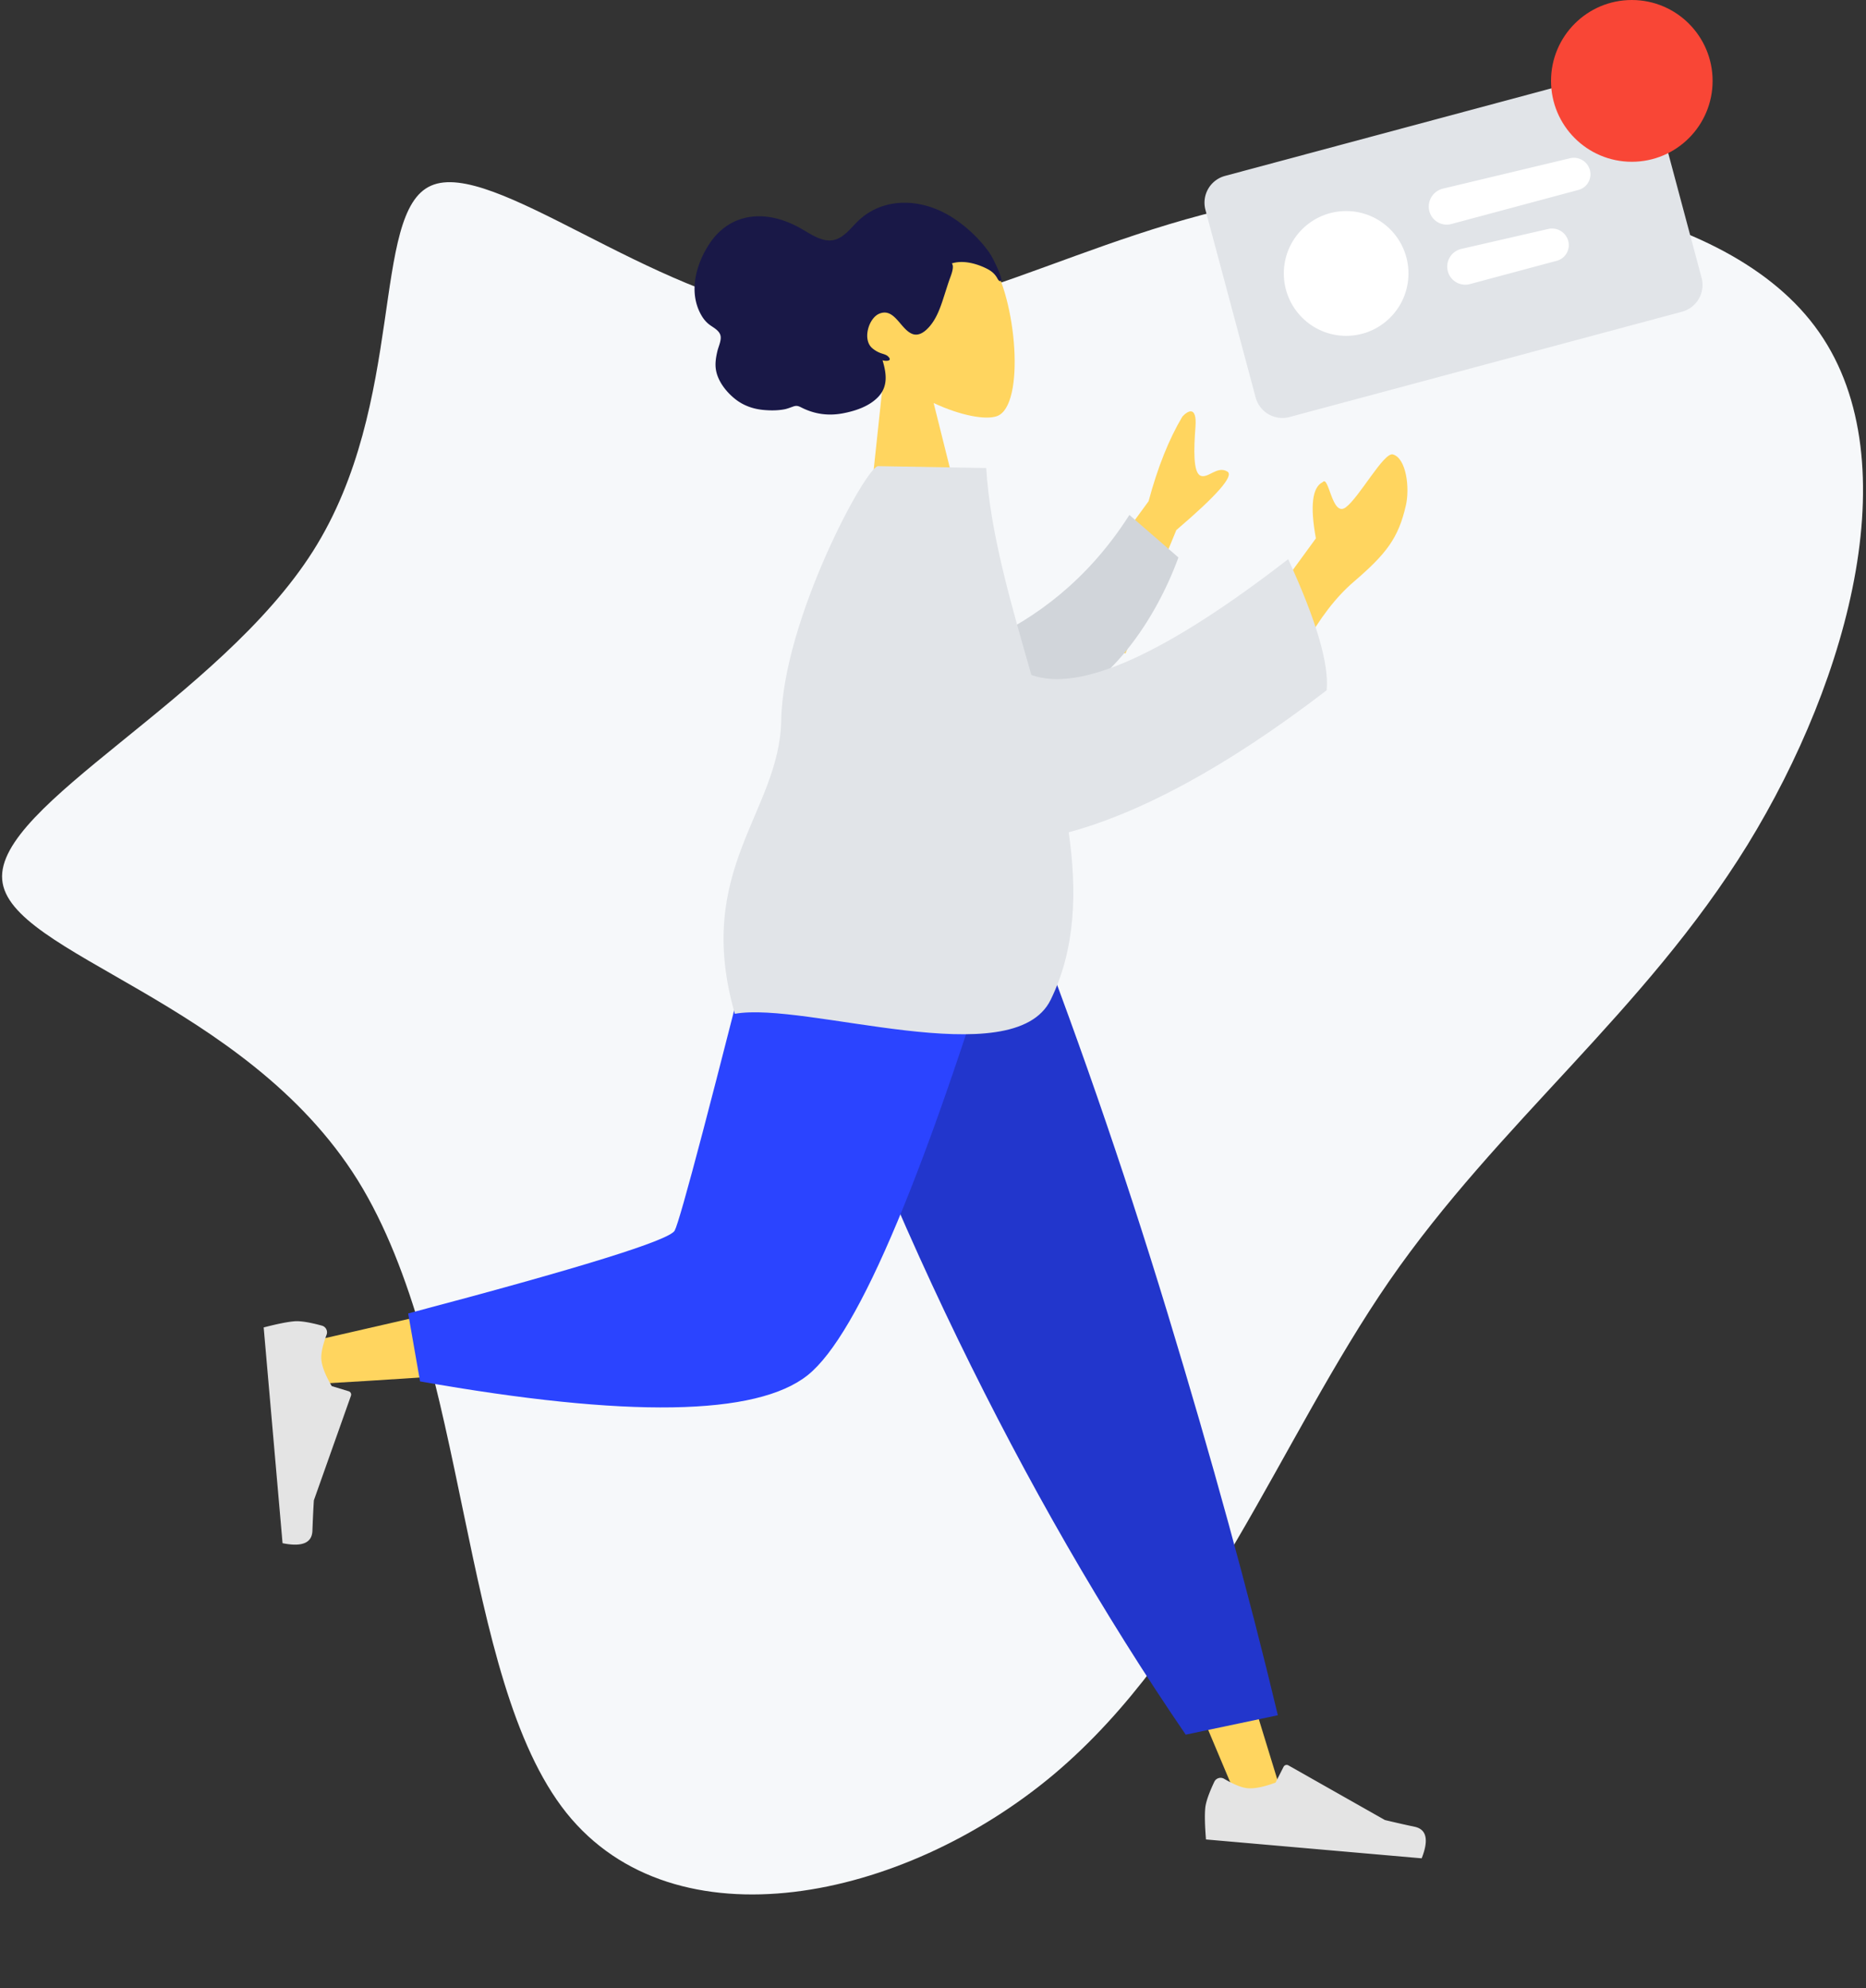 <svg xmlns="http://www.w3.org/2000/svg" width="199" height="212" viewBox="0 0 199 212">
    <rect x="0" y="0" width="199" height="212" fill="#333333" stroke="none"/>
    <g fill="none" fill-rule="evenodd">
        <path fill="#F6F8FA" d="M135.669 21.257c20.654-3.627 47.628-.141 57.86 13.52 10.281 13.662 3.773 37.5-7.167 55.308-10.987 17.807-26.502 29.585-38.197 46.497-11.694 16.96-19.664 39.054-35.791 52.622-16.128 13.52-40.413 18.514-51.967 4.098-11.506-14.415-10.28-48.146-22.257-67.461C26.125 106.573.896 101.815.236 93.806c-.708-8.008 23.154-19.268 33.15-35.05 9.998-15.781 6.084-36.133 12.591-38.96 6.508-2.873 23.39 11.825 39.046 13.804 15.656 1.979 29.991-8.715 50.646-12.343z"/>
        <g transform="translate(127.438)">
            <path fill="#E1E4E8" d="M3.204 18.757L45.059 7.53a2.952 2.952 0 0 1 3.617 2.088l5.352 20.003a2.952 2.952 0 0 1-2.087 3.615L10.086 44.465a2.952 2.952 0 0 1-3.617-2.089L1.117 22.374a2.952 2.952 0 0 1 2.087-3.616z"/>
            <path fill="#FFF" d="M26.445 20.114l13.55-3.24a1.772 1.772 0 0 1 2.123 1.264c.246.92-.3 1.866-1.22 2.113l-13.557 3.636a1.91 1.91 0 0 1-2.353-1.403 1.968 1.968 0 0 1 1.457-2.37zM28.405 26.542l9.275-2.13a1.788 1.788 0 0 1 2.127 1.28c.246.921-.3 1.867-1.22 2.114l-9.263 2.484a1.923 1.923 0 0 1-2.367-1.4 1.937 1.937 0 0 1 1.448-2.348z"/>
            <ellipse cx="16.122" cy="29.157" fill="#FFF" rx="6.647" ry="6.653"/>
            <ellipse cx="46.587" cy="8.625" fill="#F94636" rx="8.616" ry="8.625"/>
        </g>
        <path fill="#FFD55F" d="M94.31 39.436c-2.143-2.042-3.724-4.656-3.832-7.759-.31-8.94 12.23-8.285 15.1-4.057 2.87 4.227 3.779 15.62.762 16.746-1.203.45-3.92-.056-6.771-1.392l2.936 11.749-9.937 1.044 1.742-16.33z"/>
        <path fill="#191847" d="M106.727 29.533c-.16-.57-.468-1.19-.72-1.72-.324-.681-.77-1.28-1.25-1.838a14.798 14.798 0 0 0-3.081-2.714c-2.062-1.352-4.572-1.992-6.918-1.452a6.9 6.9 0 0 0-3.212 1.72c-.823.784-1.578 1.89-2.73 2.084-1.254.212-2.528-.782-3.612-1.364-1.223-.657-2.497-1.096-3.854-1.176-2.272-.133-4.292.844-5.639 2.841-1.433 2.126-2.323 5.117-.975 7.593.25.46.55.838.955 1.136.372.273.923.546 1.112 1.025.201.508-.163 1.23-.283 1.72-.17.702-.295 1.434-.147 2.162.243 1.196 1.123 2.27 2.007 2.98.9.723 1.951 1.081 3.045 1.182.73.068 1.47.07 2.19-.06.358-.065.666-.199 1.007-.315.332-.114.532-.043.84.113 1.43.727 2.907.911 4.44.62 1.295-.246 2.767-.722 3.738-1.73 1.078-1.12.91-2.49.478-3.926.31.115 1.135.12.586-.412-.217-.211-.592-.267-.854-.377a2.949 2.949 0 0 1-.87-.536c-1.015-.947-.324-3.165.776-3.634 1.635-.697 2.265 1.657 3.536 2.149.731.283 1.405-.28 1.873-.831.626-.739 1.007-1.67 1.323-2.61.26-.775.494-1.557.761-2.328.124-.36.578-1.39.258-1.748 1.185-.37 2.586-.007 3.698.544.46.228.82.494 1.1.952.06.098.2.394.335.393.253-.003.127-.3.087-.443"/>
        <path fill="#FFD55F" d="M86.793 92.544l26.22 54.31 19.226 45.656 4.964.434-30.276-98.639z"/>
        <path fill="#E4E4E4" d="M129.501 189.986c-.59 1.249-.914 2.19-.969 2.823-.066.752-.04 1.861.08 3.327l23.003 2.012c.775-1.97.525-3.092-.748-3.365a125.143 125.143 0 0 1-3.172-.718l-10.297-5.83a.37.37 0 0 0-.511.153l-.856 1.685c-1.243.465-2.236.664-2.982.6-.618-.055-1.454-.39-2.507-1.008a.738.738 0 0 0-1.04.32z"/>
        <path fill="#2236CC" d="M126.45 184.962l9.827-2.071c-3.092-12.961-7.02-27.27-11.782-42.927-4.763-15.657-10.023-30.824-15.779-45.502l-27.034-2.365c6.21 18.473 13.03 35.361 20.46 50.664 7.43 15.303 15.532 29.37 24.309 42.201z"/>
        <path fill="#FFD55F" d="M84.773 92.367c-4.488 17.886-12.111 40.572-12.702 41.241-.394.446-13.44 3.603-39.138 9.472l.687 4.49c30.183-1.712 46.181-3.69 47.994-5.933 2.72-3.364 17.207-30.554 23.38-47.5l-20.221-1.77z"/>
        <path fill="#2B44FF" d="M43.528 140.048l1.269 7.246c22.12 3.915 35.904 3.69 41.35-.672 5.446-4.363 12.744-21.812 21.895-52.348l-25.78-2.256c-6.301 25.11-9.74 38.177-10.314 39.204-.575 1.027-10.048 3.969-28.42 8.826z"/>
        <path fill="#E4E4E4" d="M34.331 141.35c-1.332-.365-2.315-.52-2.949-.464-.752.066-1.84.284-3.262.656l2.013 23.004c2.074.42 3.136-.02 3.184-1.322.049-1.302.1-2.385.156-3.248l3.954-11.153a.37.37 0 0 0-.24-.477l-1.808-.55c-.673-1.143-1.043-2.087-1.108-2.832-.054-.619.132-1.5.557-2.644a.738.738 0 0 0-.497-.97z"/>
        <g>
            <path fill="#FFD55F" d="M112.773 66.73l9.717-13.282c.965-3.605 2.168-6.616 3.608-9.033.519-.571 1.57-1.26 1.392 1.11-.179 2.37-.26 4.871.547 5.2.807.328 1.77-1.105 2.858-.442.726.442-1.09 2.521-5.446 6.238l-5.425 13.159-7.251-2.95zm23.295-3.481l4.264-5.844c-.63-3.453-.389-5.45.723-5.992.673-.803.988 3.784 2.462 2.686 1.474-1.098 4.069-5.928 5.036-5.644 1.432.42 1.806 3.585 1.376 5.446-.804 3.48-2.048 5.12-5.594 8.165-1.854 1.59-3.601 3.863-5.242 6.815l-3.025-5.632z"/>
            <path fill="#D1D5DA" d="M105.662 68.096c4.554-2.183 10.206-6 14.783-13.189l5.229 4.535c-2.405 6.572-7.007 13.196-12.603 15.616-4.41 1.907-9.1-2.343-7.41-6.962z"/>
            <path fill="#E1E4E8" d="M109.992 71.972c5.19 1.879 14.319-2.238 27.385-12.349 3.017 6.557 4.383 11.218 4.099 13.983-10.882 8.358-20.034 13.115-27.502 15.14.914 6.414.699 12.502-1.922 17.854-3.955 8.074-26.15.145-33.683 1.498-4.433-15.412 4.765-21.483 4.944-31.292.195-10.742 9.074-27.126 10.337-27.104l11.526.201c.415 6.93 2.645 14.486 4.816 22.07z"/>
        </g>
    </g>
</svg>

